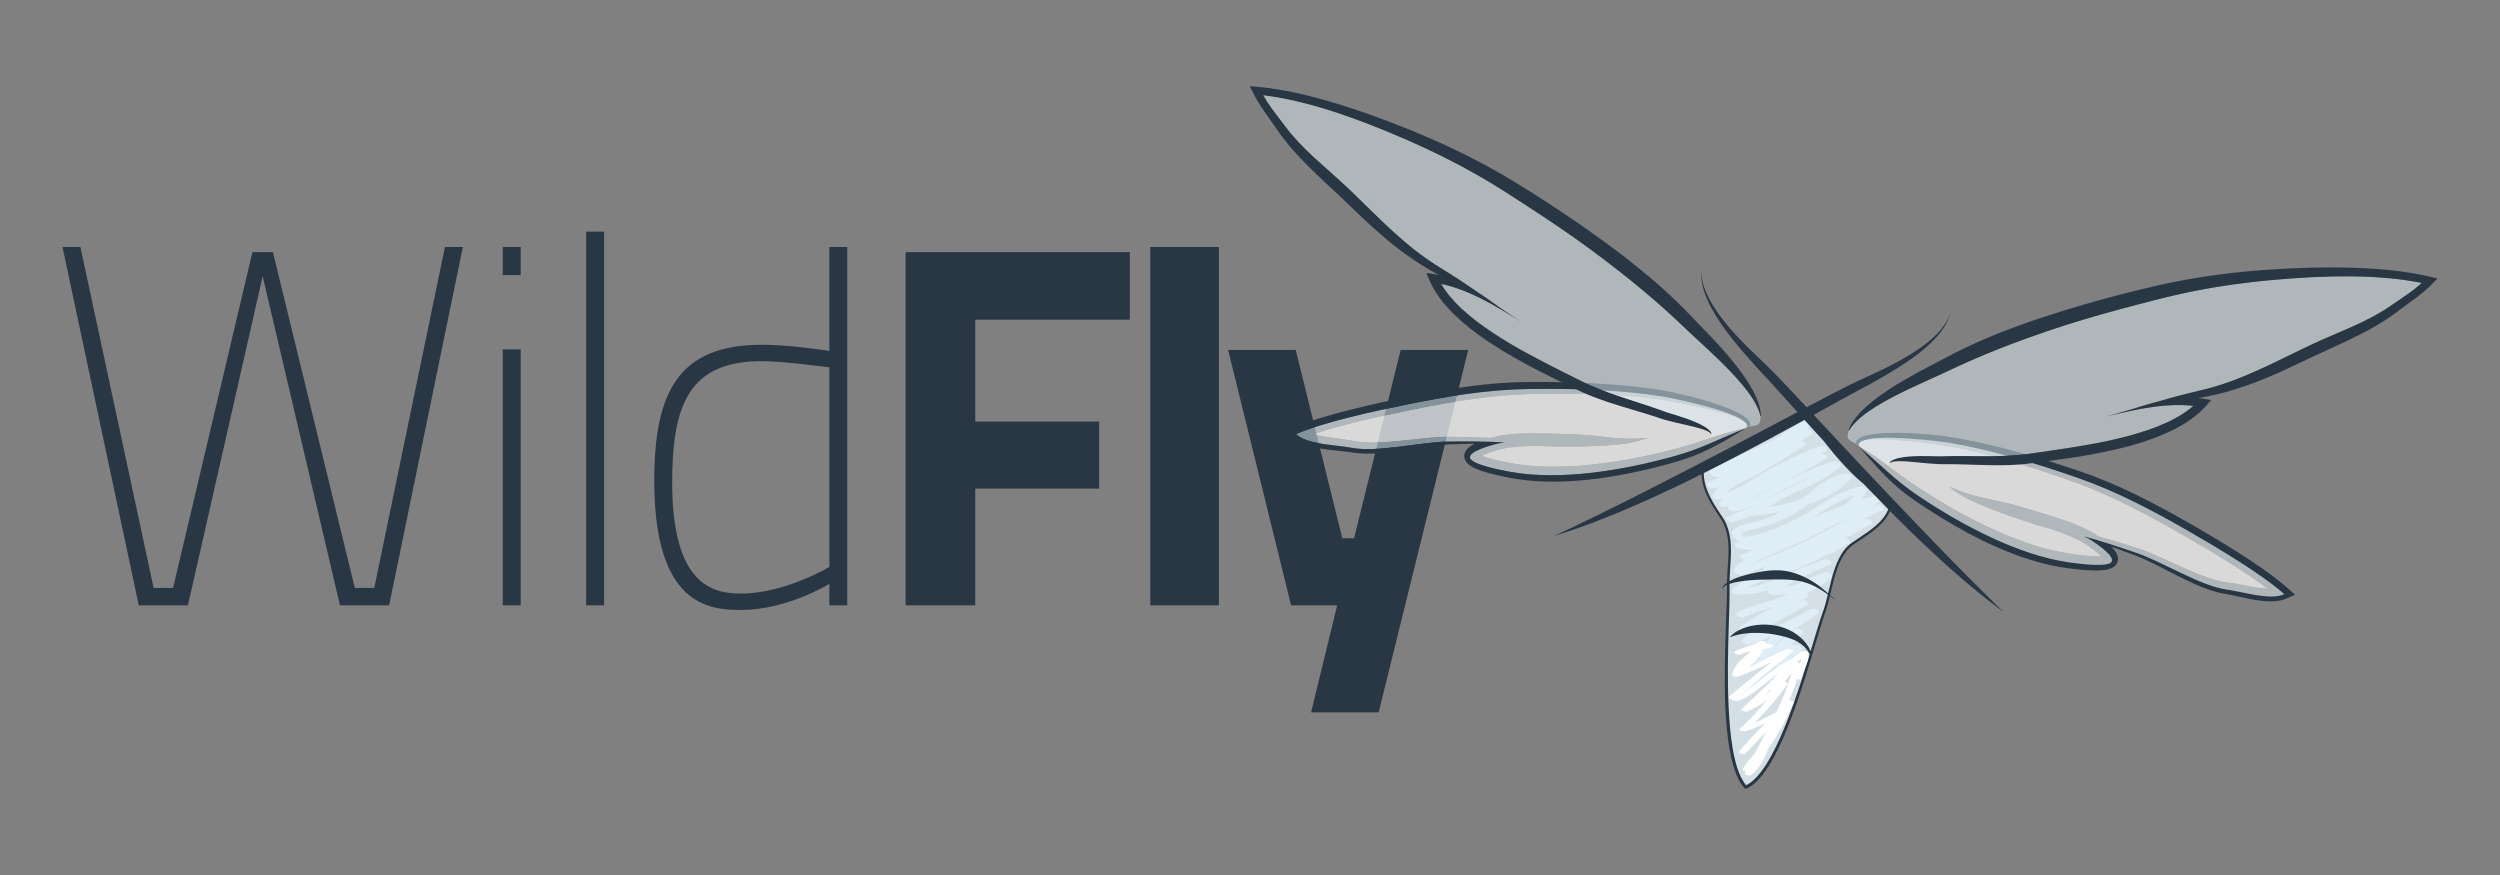 <svg width="160" height="56" viewBox="0 0 160 56" fill="none" xmlns="http://www.w3.org/2000/svg">
<rect x="0" y="0" width="160" height="56" fill="#808080" stroke="none"/>
<path d="M82.925 22.394L85.907 34.45H86.66L89.642 22.394H93.967L88.233 45.591H83.908L85.579 38.743H82.631L78.6 22.394H82.925ZM54.225 15.808V38.743H53.079V37.367L53.073 37.37C52.934 37.456 50.311 39.038 47.411 39.038C45.379 39.038 41.873 38.743 41.873 30.781C41.873 25.145 43.381 22.066 48.754 22.066C50.294 22.066 52.26 22.328 53.079 22.459V15.808H54.225ZM38.663 14.825V38.743H37.516V14.825H38.663ZM5.147 15.808L9.832 37.629H11.077L16.156 16.136H17.466L22.709 37.629H23.953L28.475 15.808H29.622L24.904 38.743H21.759L16.811 17.675L12.027 38.743H8.882L4 15.808H5.147ZM33.323 22.361V38.743H32.176V22.361H33.323ZM72.311 16.136V20.46H62.416V26.98H70.345V31.272H62.416V38.743H57.96V16.136H72.311ZM78.011 15.808V38.743H73.621V15.808H78.011ZM48.755 23.114C44.102 23.114 43.02 25.899 43.02 30.879C43.02 37.4 45.576 37.989 47.411 37.989C50.229 37.989 53.08 36.286 53.08 36.286V23.508C52.227 23.41 50.032 23.114 48.755 23.114ZM33.323 15.808V17.61H32.176V15.808H33.323Z" fill="#293644"/>
<path opacity="0.7" d="M110.461 26.485C109.893 26.314 109.31 26.174 108.725 26.043C108.433 25.977 108.138 25.915 107.843 25.856C107.548 25.795 107.253 25.737 106.958 25.683C106.811 25.657 106.661 25.63 106.519 25.609L106.073 25.55C105.772 25.51 105.468 25.464 105.172 25.439C104.872 25.411 104.576 25.375 104.273 25.353L103.367 25.287C102.76 25.257 102.152 25.225 101.541 25.213C101.236 25.202 100.931 25.199 100.625 25.196C100.319 25.194 100.013 25.189 99.706 25.193C99.095 25.193 98.469 25.204 97.868 25.22L96.938 25.26L96.03 25.331L95.115 25.428C94.808 25.463 94.504 25.506 94.197 25.544C93.586 25.631 92.974 25.728 92.362 25.837C91.749 25.947 91.135 26.065 90.521 26.19C89.287 26.438 88.054 26.697 86.829 26.997C86.215 27.148 85.604 27.308 85.001 27.486C84.689 27.579 84.378 27.676 84.072 27.781C84.184 27.816 84.301 27.846 84.418 27.873C84.846 27.97 85.299 28.026 85.764 28.088C85.997 28.12 86.233 28.153 86.474 28.194L86.823 28.259L86.975 28.282L87.134 28.299C87.566 28.34 88.017 28.328 88.471 28.307C89.378 28.259 90.294 28.139 91.221 28.047C91.683 28.002 92.149 27.961 92.624 27.954C92.867 27.95 93.09 27.959 93.322 27.962L94.012 27.977C94.473 27.988 94.932 28.005 95.391 28.028L95.413 28.029C95.45 28.019 95.487 28.007 95.523 27.997L95.637 27.966L95.762 27.936C95.846 27.914 95.928 27.901 96.011 27.883C96.176 27.852 96.34 27.829 96.501 27.811C96.826 27.775 97.145 27.757 97.463 27.747C98.095 27.728 98.717 27.74 99.335 27.755C99.952 27.774 100.563 27.788 101.174 27.817C101.782 27.848 102.39 27.932 102.997 27.996C103.603 28.067 104.212 28.094 104.814 28.063L105.486 28.027L104.85 28.22C104.412 28.352 103.967 28.402 103.521 28.449C103.075 28.494 102.627 28.52 102.179 28.541C101.279 28.579 100.377 28.588 99.471 28.576C99.111 28.569 98.751 28.555 98.388 28.531C98.095 28.535 97.803 28.543 97.514 28.558C97.214 28.574 96.918 28.596 96.63 28.635C96.485 28.654 96.343 28.678 96.206 28.706C96.138 28.722 96.069 28.735 96.004 28.753L95.905 28.78L95.797 28.813C95.514 28.897 95.235 28.99 94.99 29.101C94.94 29.123 94.892 29.148 94.847 29.171C94.947 29.213 95.056 29.253 95.172 29.29C95.444 29.375 95.735 29.446 96.027 29.51C96.319 29.573 96.623 29.631 96.912 29.678C97.066 29.704 97.219 29.728 97.36 29.745C97.501 29.765 97.654 29.779 97.8 29.795C98.391 29.852 98.989 29.877 99.588 29.87C100.186 29.862 100.784 29.835 101.38 29.781C102.569 29.672 103.754 29.501 104.919 29.264C105.502 29.146 106.079 29.017 106.652 28.872L107.081 28.762L107.504 28.648C107.798 28.573 108.061 28.488 108.338 28.409C108.892 28.238 109.443 28.048 110.008 27.87C110.569 27.689 111.143 27.525 111.73 27.41L111.777 27.337C111.83 27.208 111.756 27.075 111.592 26.941C111.499 26.881 111.398 26.827 111.291 26.779C111.026 26.662 110.744 26.573 110.461 26.485Z" fill="white"/>
<path opacity="0.7" d="M121.893 30.604C122.132 30.767 122.355 30.93 122.611 31.095L122.975 31.336L123.347 31.576C123.845 31.894 124.353 32.199 124.868 32.494C125.899 33.087 126.969 33.624 128.063 34.102C128.612 34.342 129.171 34.556 129.735 34.752C130.302 34.948 130.877 35.113 131.456 35.245C131.601 35.276 131.749 35.312 131.889 35.337C132.028 35.365 132.181 35.391 132.335 35.415C132.624 35.461 132.932 35.503 133.228 35.535C133.526 35.566 133.824 35.591 134.109 35.595C134.229 35.597 134.346 35.594 134.454 35.585C134.419 35.548 134.382 35.511 134.341 35.474C134.144 35.291 133.909 35.114 133.666 34.945L133.574 34.88L133.488 34.824C133.432 34.786 133.371 34.752 133.312 34.714C133.19 34.645 133.064 34.578 132.933 34.514C132.672 34.387 132.397 34.271 132.117 34.161C131.849 34.056 131.575 33.957 131.299 33.861C130.946 33.77 130.599 33.668 130.255 33.562C129.391 33.287 128.538 32.993 127.696 32.674C127.277 32.513 126.86 32.346 126.451 32.163C126.043 31.978 125.637 31.79 125.263 31.526L124.721 31.143L125.347 31.389C125.908 31.608 126.494 31.774 127.092 31.898C127.688 32.029 128.291 32.141 128.879 32.304C129.466 32.47 130.052 32.649 130.643 32.826C131.234 33.006 131.829 33.191 132.422 33.409C132.72 33.519 133.018 33.636 133.314 33.773C133.462 33.842 133.609 33.915 133.756 33.996C133.83 34.038 133.903 34.077 133.976 34.124L134.085 34.193L134.183 34.258C134.215 34.279 134.247 34.302 134.278 34.323L134.299 34.329C134.742 34.452 135.182 34.581 135.623 34.716L136.284 34.919C136.504 34.99 136.719 35.052 136.948 35.132C137.397 35.289 137.826 35.474 138.251 35.663C139.1 36.042 139.932 36.445 140.778 36.778C141.202 36.94 141.626 37.095 142.049 37.192L142.205 37.225L142.356 37.252L142.708 37.301C142.95 37.337 143.184 37.381 143.415 37.424C143.876 37.512 144.325 37.603 144.76 37.645C144.88 37.657 144.999 37.664 145.116 37.666C144.86 37.47 144.596 37.28 144.329 37.094C143.813 36.735 143.284 36.391 142.749 36.054C141.682 35.382 140.593 34.747 139.5 34.122C138.957 33.81 138.412 33.504 137.865 33.206C137.319 32.909 136.769 32.624 136.216 32.348C135.937 32.215 135.662 32.078 135.382 31.948L134.544 31.567L133.704 31.214L132.835 30.883C132.269 30.678 131.678 30.47 131.099 30.277C130.81 30.176 130.517 30.084 130.225 29.99C129.934 29.896 129.644 29.803 129.351 29.716C128.768 29.535 128.181 29.374 127.595 29.211L126.714 28.987C126.421 28.913 126.128 28.854 125.835 28.785C125.546 28.715 125.243 28.663 124.945 28.606L124.504 28.522C124.36 28.497 124.21 28.476 124.063 28.454C123.766 28.412 123.467 28.374 123.168 28.338C122.87 28.301 122.571 28.267 122.273 28.237C121.676 28.177 121.079 28.127 120.486 28.109C120.19 28.103 119.893 28.098 119.606 28.126C119.491 28.138 119.377 28.157 119.27 28.185C119.072 28.26 118.959 28.363 118.969 28.502L118.991 28.586C119.511 28.881 120.005 29.218 120.48 29.566C120.959 29.913 121.423 30.267 121.893 30.604Z" fill="white"/>
<path opacity="0.5" d="M97.808 24.896C95.14 24.937 92.613 25.367 89.975 25.902C88.085 26.287 84.696 27.018 82.939 27.785C83.68 28.461 85.473 28.465 86.503 28.66C88.181 28.978 90.963 28.276 92.713 28.259C93.916 28.247 95.094 28.248 96.278 28.314C96.055 28.346 95.847 28.385 95.661 28.436C95.255 28.549 94.007 28.898 94.08 29.296C94.166 29.751 96.266 30.125 96.676 30.2C99.881 30.776 103.885 30.105 107.157 29.197C108.926 28.706 110.001 28.089 111.729 27.41C111.142 27.526 110.568 27.69 110.008 27.87C109.443 28.049 108.892 28.238 108.338 28.41C108.06 28.488 107.797 28.573 107.503 28.648L107.081 28.763L106.652 28.872C106.079 29.017 105.501 29.146 104.919 29.264C103.753 29.502 102.569 29.673 101.379 29.782C100.783 29.835 100.185 29.863 99.588 29.871C98.988 29.877 98.391 29.853 97.799 29.796C97.653 29.779 97.501 29.766 97.36 29.746C97.219 29.729 97.066 29.705 96.912 29.679C96.623 29.632 96.318 29.574 96.027 29.511C95.734 29.447 95.443 29.376 95.171 29.291C95.056 29.254 94.947 29.214 94.847 29.172C94.891 29.148 94.939 29.124 94.989 29.102C95.234 28.991 95.514 28.898 95.796 28.813L95.904 28.781L96.004 28.754C96.069 28.735 96.138 28.722 96.206 28.706C96.343 28.678 96.484 28.654 96.629 28.636C96.917 28.597 97.214 28.574 97.514 28.558C97.803 28.543 98.094 28.536 98.388 28.531C98.75 28.556 99.111 28.569 99.47 28.577C100.376 28.589 101.279 28.579 102.178 28.541C102.627 28.521 103.074 28.495 103.52 28.45C103.966 28.403 104.411 28.352 104.85 28.22L105.486 28.028L104.813 28.064C104.211 28.095 103.603 28.067 102.997 27.997C102.389 27.932 101.781 27.849 101.173 27.818C100.563 27.789 99.951 27.775 99.335 27.756C98.716 27.74 98.094 27.728 97.463 27.748C97.145 27.758 96.825 27.776 96.5 27.812C96.339 27.83 96.175 27.853 96.011 27.884C95.928 27.901 95.845 27.915 95.761 27.937L95.637 27.967L95.523 27.998C95.486 28.007 95.449 28.019 95.412 28.03L95.391 28.029C94.932 28.006 94.473 27.989 94.011 27.977L93.321 27.963C93.089 27.96 92.867 27.951 92.624 27.954C92.148 27.962 91.682 28.003 91.22 28.048C90.294 28.14 89.378 28.26 88.47 28.308C88.017 28.329 87.566 28.341 87.134 28.3L86.975 28.282L86.823 28.26L86.473 28.195C86.232 28.153 85.996 28.121 85.764 28.089C85.299 28.027 84.845 27.971 84.418 27.874C84.3 27.847 84.184 27.817 84.072 27.782C84.377 27.677 84.689 27.579 85.001 27.486C85.604 27.309 86.215 27.149 86.828 26.998C88.053 26.698 89.287 26.439 90.521 26.191C91.135 26.066 91.749 25.948 92.362 25.838C92.974 25.729 93.585 25.632 94.197 25.545C94.503 25.506 94.807 25.463 95.114 25.428L96.03 25.331L96.938 25.261L97.867 25.221C98.469 25.205 99.095 25.194 99.706 25.193C100.012 25.19 100.319 25.194 100.625 25.197C100.931 25.199 101.236 25.203 101.541 25.214C102.151 25.225 102.759 25.257 103.366 25.288L104.272 25.354C104.575 25.375 104.871 25.412 105.171 25.439C105.467 25.465 105.771 25.51 106.072 25.55L106.518 25.61C106.661 25.631 106.81 25.658 106.957 25.684C107.252 25.737 107.548 25.796 107.843 25.857C108.137 25.915 108.433 25.977 108.725 26.043C109.31 26.174 109.892 26.315 110.461 26.485C110.743 26.573 111.026 26.662 111.29 26.78C111.396 26.828 111.498 26.882 111.59 26.942C110.692 26.217 107.079 25.483 106.433 25.378C103.724 24.935 100.546 24.855 97.808 24.896Z" fill="#E1EEF4"/>
<path d="M120.477 27.729C121.091 27.691 121.702 27.703 122.312 27.729C122.922 27.758 123.532 27.806 124.141 27.875C124.295 27.892 124.445 27.909 124.604 27.931L125.06 28.008C125.36 28.06 125.659 28.106 125.963 28.173C126.265 28.236 126.573 28.293 126.872 28.362L127.772 28.573C128.37 28.726 128.968 28.878 129.562 29.05C129.861 29.132 130.158 29.221 130.454 29.31L130.751 29.399C130.949 29.459 131.146 29.519 131.342 29.583C131.938 29.769 132.52 29.96 133.122 30.165L133.999 30.48L134.884 30.833L135.753 31.209C136.041 31.341 136.324 31.478 136.61 31.613C137.177 31.891 137.741 32.179 138.296 32.477C138.854 32.775 139.407 33.081 139.957 33.394C140.51 33.703 141.055 34.027 141.602 34.352C142.148 34.679 142.694 35.012 143.235 35.356C143.777 35.7 144.316 36.054 144.847 36.427C145.379 36.802 145.903 37.19 146.407 37.637L146.887 38.067L146.311 38.312C146.028 38.433 145.741 38.474 145.472 38.485C145.204 38.497 144.947 38.477 144.698 38.448C144.2 38.387 143.728 38.285 143.27 38.183C143.042 38.131 142.816 38.08 142.598 38.038L142.257 37.98C142.198 37.969 142.128 37.953 142.063 37.94L141.878 37.894C141.393 37.765 140.942 37.589 140.505 37.396C139.636 37.009 138.82 36.566 137.999 36.157C137.59 35.952 137.182 35.755 136.768 35.589C136.353 35.43 135.909 35.27 135.483 35.116C135.368 35.075 135.251 35.036 135.136 34.996C135.211 35.07 135.286 35.152 135.359 35.254C135.422 35.343 135.491 35.445 135.533 35.611C135.551 35.698 135.563 35.8 135.533 35.917C135.527 35.947 135.517 35.973 135.505 36.002L135.488 36.043L135.478 36.063L135.459 36.094L135.447 36.113C135.44 36.123 135.428 36.14 135.421 36.15C135.39 36.187 135.372 36.204 135.352 36.222C135.19 36.363 135.064 36.393 134.954 36.428C134.844 36.458 134.747 36.472 134.654 36.484C134.468 36.506 134.297 36.511 134.128 36.511C133.792 36.51 133.469 36.487 133.15 36.458C132.828 36.427 132.52 36.391 132.196 36.344C132.043 36.322 131.89 36.299 131.723 36.268C131.559 36.241 131.405 36.206 131.247 36.175C130.619 36.037 130.008 35.856 129.407 35.651C128.811 35.446 128.228 35.209 127.658 34.955C127.373 34.829 127.092 34.695 126.813 34.561C126.535 34.422 126.26 34.282 125.99 34.136C125.446 33.846 124.916 33.54 124.393 33.225C123.873 32.909 123.363 32.583 122.862 32.245L122.488 31.992L122.442 31.96L122.39 31.922L122.3 31.857L122.12 31.724C121.882 31.555 121.643 31.351 121.409 31.157C120.954 30.761 120.535 30.34 120.14 29.907C119.746 29.475 119.361 29.042 118.99 28.586C120.416 29.775 121.241 30.7 122.765 31.725C125.583 33.619 129.172 35.519 132.394 35.983C132.806 36.042 134.918 36.35 135.142 35.945C135.338 35.591 134.263 34.865 133.914 34.631C133.754 34.524 133.567 34.42 133.366 34.319C134.51 34.63 135.629 35.002 136.767 35.393C138.423 35.962 140.84 37.505 142.533 37.733C143.572 37.873 145.275 38.436 146.191 38.028C144.765 36.747 141.781 34.982 140.109 34.021C137.775 32.681 135.512 31.476 132.993 30.594C130.409 29.691 127.368 28.764 124.657 28.328C124.01 28.224 120.351 27.78 119.27 28.185C119.245 28.192 119.219 28.196 119.195 28.204C119.134 28.225 119.075 28.25 119.034 28.282C119.012 28.297 118.997 28.314 118.986 28.333C118.98 28.343 118.977 28.351 118.974 28.357C118.968 28.36 118.969 28.388 118.967 28.403L118.783 28.4C118.782 28.379 118.777 28.372 118.782 28.34C118.783 28.31 118.79 28.283 118.799 28.261C118.817 28.212 118.846 28.171 118.879 28.136C118.944 28.068 119.02 28.023 119.096 27.988C119.248 27.917 119.402 27.877 119.556 27.844C119.864 27.779 120.171 27.747 120.477 27.729ZM97.822 24.448C98.458 24.444 99.07 24.446 99.694 24.457C100.004 24.459 100.313 24.47 100.623 24.479C100.932 24.488 101.242 24.497 101.551 24.514C102.169 24.538 102.785 24.582 103.4 24.626L104.32 24.71C104.627 24.738 104.936 24.781 105.243 24.817C105.553 24.849 105.851 24.9 106.152 24.945L106.609 25.017C106.767 25.046 106.915 25.077 107.066 25.109C107.666 25.236 108.259 25.383 108.848 25.548C109.435 25.715 110.018 25.897 110.59 26.127C110.875 26.24 111.155 26.369 111.427 26.527C111.563 26.607 111.696 26.694 111.818 26.808C111.879 26.866 111.937 26.933 111.976 27.018C111.996 27.061 112.012 27.11 112.013 27.161C112.014 27.185 112.012 27.212 112.004 27.241C111.999 27.273 111.992 27.279 111.985 27.298L111.809 27.243C111.811 27.228 111.821 27.202 111.817 27.197C111.816 27.191 111.815 27.182 111.813 27.171C111.809 27.15 111.799 27.129 111.783 27.107C111.754 27.064 111.706 27.022 111.655 26.982C111.636 26.967 111.612 26.955 111.591 26.941C110.692 26.215 107.08 25.482 106.434 25.376C103.723 24.935 100.546 24.854 97.808 24.896C95.139 24.937 92.612 25.366 89.975 25.901C88.084 26.286 84.695 27.018 82.939 27.784C83.68 28.461 85.472 28.464 86.503 28.66C88.181 28.977 90.962 28.275 92.713 28.258C93.916 28.247 95.094 28.247 96.278 28.313C96.055 28.345 95.846 28.384 95.661 28.436C95.254 28.549 94.006 28.897 94.08 29.295C94.166 29.75 96.265 30.125 96.675 30.199C99.88 30.776 103.884 30.105 107.156 29.196C108.925 28.705 110.001 28.088 111.729 27.41C111.233 27.726 110.731 28.014 110.221 28.301C109.709 28.587 109.179 28.854 108.622 29.086C108.339 29.196 108.048 29.314 107.769 29.399L107.556 29.468L107.45 29.502L107.389 29.521L107.335 29.538L106.9 29.66C106.318 29.823 105.731 29.97 105.137 30.107C104.542 30.241 103.943 30.363 103.336 30.467C103.032 30.52 102.727 30.566 102.42 30.611C102.113 30.65 101.805 30.688 101.494 30.718C100.873 30.778 100.245 30.82 99.614 30.825C98.981 30.831 98.343 30.809 97.703 30.741C97.543 30.722 97.387 30.706 97.222 30.68C97.054 30.657 96.902 30.631 96.749 30.604C96.428 30.546 96.124 30.483 95.808 30.41C95.496 30.338 95.183 30.257 94.864 30.152C94.703 30.099 94.543 30.04 94.373 29.961C94.288 29.92 94.2 29.876 94.105 29.812C94.013 29.745 93.902 29.677 93.792 29.492C93.78 29.469 93.768 29.446 93.752 29.402C93.746 29.386 93.737 29.356 93.736 29.35L93.731 29.337L93.724 29.301L93.721 29.279L93.717 29.234C93.714 29.203 93.713 29.174 93.717 29.145C93.725 29.024 93.77 28.931 93.814 28.855C93.906 28.711 94.004 28.635 94.091 28.569C94.193 28.497 94.289 28.443 94.384 28.397C94.261 28.399 94.14 28.398 94.017 28.401C93.564 28.412 93.093 28.424 92.649 28.444C92.204 28.47 91.754 28.529 91.301 28.594C90.394 28.724 89.48 28.886 88.532 28.979C88.057 29.024 87.573 29.048 87.073 29.018L86.882 29.003C86.818 28.995 86.746 28.988 86.686 28.979L86.344 28.928C86.124 28.898 85.894 28.875 85.66 28.852C85.194 28.804 84.714 28.753 84.222 28.653C83.977 28.602 83.727 28.539 83.475 28.443C83.224 28.348 82.965 28.219 82.734 28.015L82.266 27.6L82.858 27.346C83.477 27.08 84.097 26.877 84.72 26.689C85.341 26.503 85.964 26.338 86.588 26.182C87.209 26.027 87.832 25.882 88.454 25.745C89.076 25.609 89.695 25.474 90.317 25.354C90.937 25.232 91.559 25.116 92.182 25.009C92.804 24.901 93.429 24.806 94.055 24.721C94.37 24.684 94.681 24.642 94.996 24.608L95.939 24.525L96.89 24.471L97.822 24.448Z" fill="#293644"/>
<path opacity="0.5" d="M132.393 35.983C132.806 36.043 134.917 36.35 135.142 35.945C135.337 35.591 134.262 34.866 133.914 34.631C133.754 34.524 133.567 34.42 133.366 34.319C134.51 34.631 135.629 35.002 136.766 35.393C138.422 35.962 140.84 37.505 142.532 37.733C143.572 37.874 145.274 38.436 146.19 38.028C144.765 36.747 141.781 34.982 140.109 34.021C137.774 32.681 135.512 31.476 132.993 30.595C130.409 29.691 127.368 28.765 124.656 28.328C124.009 28.224 120.351 27.78 119.269 28.185C119.376 28.158 119.49 28.138 119.605 28.126C119.892 28.098 120.189 28.103 120.485 28.109C121.078 28.126 121.675 28.176 122.272 28.237C122.57 28.266 122.869 28.301 123.167 28.338C123.466 28.374 123.765 28.412 124.062 28.454C124.209 28.476 124.36 28.497 124.503 28.522L124.944 28.606C125.242 28.663 125.545 28.716 125.834 28.785C126.127 28.854 126.42 28.913 126.713 28.987L127.595 29.211C128.18 29.374 128.767 29.535 129.35 29.716C129.643 29.803 129.933 29.896 130.224 29.99C130.516 30.083 130.809 30.176 131.098 30.277C131.677 30.47 132.268 30.678 132.834 30.883L133.703 31.214L134.543 31.567L135.381 31.948C135.661 32.078 135.936 32.215 136.215 32.348C136.768 32.624 137.318 32.909 137.864 33.206C138.411 33.504 138.956 33.81 139.499 34.122C140.592 34.747 141.681 35.382 142.748 36.054C143.283 36.391 143.812 36.735 144.328 37.093C144.595 37.28 144.859 37.47 145.115 37.666C144.998 37.664 144.879 37.657 144.759 37.645C144.324 37.603 143.875 37.512 143.414 37.424C143.184 37.381 142.949 37.337 142.707 37.301L142.355 37.252L142.204 37.225L142.048 37.192C141.625 37.095 141.201 36.94 140.777 36.778C139.93 36.445 139.1 36.042 138.25 35.663C137.825 35.474 137.396 35.288 136.947 35.132C136.718 35.052 136.503 34.99 136.283 34.919L135.622 34.716C135.182 34.581 134.741 34.452 134.298 34.329L134.277 34.323C134.246 34.302 134.214 34.279 134.182 34.258L134.084 34.193L133.975 34.124C133.903 34.077 133.829 34.038 133.755 33.996C133.608 33.915 133.461 33.841 133.313 33.773C133.017 33.636 132.719 33.519 132.421 33.409C131.828 33.191 131.233 33.006 130.642 32.826C130.051 32.649 129.465 32.47 128.878 32.304C128.29 32.141 127.687 32.029 127.091 31.898C126.493 31.774 125.907 31.608 125.346 31.389L124.72 31.143L125.262 31.526C125.636 31.79 126.042 31.978 126.45 32.163C126.859 32.346 127.276 32.513 127.695 32.674C128.537 32.993 129.39 33.287 130.254 33.562C130.598 33.668 130.945 33.77 131.298 33.861C131.574 33.957 131.848 34.056 132.116 34.161C132.396 34.272 132.671 34.387 132.932 34.514C133.063 34.578 133.19 34.645 133.311 34.714C133.37 34.752 133.432 34.786 133.487 34.824L133.573 34.88L133.666 34.945C133.908 35.114 134.143 35.291 134.34 35.474C134.381 35.511 134.418 35.548 134.453 35.585C134.345 35.594 134.228 35.597 134.108 35.595C133.823 35.591 133.525 35.566 133.227 35.535C132.931 35.502 132.623 35.461 132.334 35.415C132.181 35.391 132.027 35.366 131.888 35.337C131.748 35.312 131.6 35.276 131.455 35.245C130.876 35.113 130.301 34.947 129.734 34.752C129.17 34.556 128.611 34.342 128.062 34.102C126.968 33.624 125.898 33.087 124.867 32.494C124.352 32.199 123.844 31.894 123.346 31.576L122.974 31.336L122.61 31.094C122.354 30.93 122.131 30.766 121.892 30.604C121.422 30.267 120.958 29.913 120.479 29.566C120.004 29.217 119.51 28.88 118.99 28.586C120.416 29.775 121.241 30.7 122.765 31.725C125.583 33.619 129.171 35.519 132.393 35.983Z" fill="#E1EEF4"/>
<path d="M108.967 30.174C108.924 31.23 109.557 32.224 110.157 33.102C111.045 34.404 110.573 36.095 110.609 37.494C110.665 39.673 109.864 48.327 111.719 50.378L111.726 50.38C114.085 49.391 116.003 41.179 116.747 39.157C117.226 37.856 117.318 35.66 118.572 34.792C119.503 34.147 120.786 33.465 121.011 32.291L115.461 26.627C115.461 26.627 108.97 30.105 108.967 30.174Z" fill="#D4DFE5"/>
<path d="M120.134 32.302C119.98 32.368 119.827 32.438 119.674 32.509C119.869 32.384 120.062 32.251 120.244 32.099C120.449 31.928 120.067 31.73 119.917 31.765C119.654 31.825 119.395 31.895 119.138 31.968C119.26 31.808 119.366 31.635 119.448 31.444C119.536 31.24 119.241 31.12 119.086 31.146C117.464 31.422 116.348 32.527 114.912 33.243C114.208 33.594 113.475 33.903 112.721 34.141C112.619 34.168 112.52 34.198 112.421 34.228C112.228 34.277 112.033 34.316 111.834 34.34C111.664 34.391 111.533 34.331 111.442 34.157C111.579 34.017 111.998 33.946 112.168 33.903C112.85 33.732 113.491 33.502 114.131 33.215C114.698 32.962 115.229 32.651 115.722 32.279C116.768 31.93 117.748 31.41 118.514 30.605C118.678 30.434 118.251 30.293 118.151 30.307C117.269 30.432 116.602 30.884 115.931 31.452C115.718 31.633 115.503 31.8 115.283 31.959C114.861 32.095 114.431 32.21 114.004 32.311C113.718 32.379 113.416 32.423 113.107 32.462C113.526 32.236 113.941 32 114.365 31.773C115.513 31.162 116.821 30.778 117.763 29.854C117.984 29.638 117.534 29.488 117.375 29.533C116.165 29.873 115.047 30.414 113.909 30.948C113.914 30.945 113.919 30.942 113.925 30.94C114.926 30.441 115.911 29.915 116.876 29.361C117.118 29.224 116.706 29.029 116.526 29.035C116.617 28.989 116.707 28.945 116.797 28.898C117.1 28.743 116.663 28.47 116.457 28.55C115.375 28.971 114.321 29.455 113.294 30.009C112.477 30.447 111.455 31.291 110.465 31.523C111.03 30.982 111.898 30.694 112.553 30.31C113.541 29.728 114.522 29.141 115.485 28.528C115.66 28.417 115.47 28.271 115.287 28.217C115.505 28.085 115.723 27.953 115.94 27.819C116.12 27.708 115.897 27.535 115.707 27.492C115.777 27.372 115.799 27.257 115.734 27.162C115.658 27.05 115.5 26.979 115.371 27.007C115.195 27.045 115.052 27.154 114.905 27.253C114.287 27.664 113.695 28.056 113.023 28.385C112.175 28.801 111.294 29.148 110.436 29.551C110.188 29.623 109.94 29.697 109.691 29.776C109.563 29.817 109.56 29.892 109.614 29.964C109.557 29.995 109.498 30.024 109.441 30.056C109.379 30.091 109.371 30.182 109.409 30.241C109.551 30.471 109.795 30.543 110.077 30.527C109.836 30.642 109.595 30.755 109.352 30.865C109.086 30.986 109.384 31.234 109.567 31.235C109.751 31.235 109.925 31.204 110.092 31.153C109.92 31.3 109.764 31.465 109.64 31.664C109.53 31.837 109.818 31.96 109.941 31.968C110.061 31.976 110.178 31.974 110.293 31.964C110.222 32.016 110.149 32.065 110.078 32.118C109.848 32.292 110.309 32.528 110.474 32.441C110.491 32.432 110.508 32.422 110.525 32.414C110.525 32.414 110.525 32.414 110.525 32.414C110.583 32.383 110.64 32.351 110.698 32.32C110.677 32.34 110.654 32.357 110.633 32.377C110.424 32.577 110.815 32.723 110.968 32.715C111.911 32.67 112.722 32.108 113.509 31.658C114.34 31.183 115.239 30.756 116.155 30.403C115.467 30.784 114.716 31.074 114.022 31.425C113.2 31.842 112.425 32.321 111.587 32.69C111.215 32.773 110.86 32.894 110.542 33.083C110.277 33.239 110.791 33.447 110.938 33.404C111.257 33.313 111.563 33.2 111.862 33.074C112.334 32.983 112.835 32.958 113.281 32.881C113.533 32.837 113.783 32.783 114.032 32.729C113.671 32.915 113.297 33.084 112.901 33.238C112.33 33.459 111.374 33.48 110.924 33.939C110.706 34.161 111.03 34.533 111.248 34.62C111.275 34.631 111.303 34.638 111.33 34.647C111.249 34.687 111.165 34.723 111.086 34.768C110.938 34.852 111.1 35.039 111.204 35.074C111.591 35.205 111.966 35.216 112.333 35.157C112.048 35.27 111.764 35.384 111.479 35.497C111.241 35.59 111.435 35.782 111.636 35.84C111.12 36.154 110.769 36.485 111.09 36.697C111.401 36.901 111.844 36.699 112.136 36.591C112.439 36.479 112.736 36.353 113.033 36.225C112.995 36.251 112.957 36.274 112.919 36.299C112.851 36.345 112.839 36.395 112.86 36.44C112.685 36.539 112.509 36.638 112.335 36.741C112.233 36.801 112.253 36.876 112.323 36.938C111.796 37.102 111.283 37.298 110.898 37.691C110.725 37.868 111.007 38.016 111.163 38.03C111.83 38.094 112.499 37.979 113.163 37.775C113.065 37.924 113.331 38.061 113.459 38.071C113.804 38.096 114.139 38.055 114.466 37.979C114.411 38.006 114.356 38.032 114.303 38.06C114.056 38.19 113.798 38.296 113.534 38.391C112.748 38.601 111.964 38.825 111.219 39.155C110.909 39.292 111.352 39.593 111.565 39.501C112.141 39.248 112.745 39.073 113.344 38.884C113.407 38.866 113.469 38.847 113.532 38.83C112.782 39.224 112.039 39.633 111.351 40.139C111.101 40.324 111.593 40.509 111.746 40.458C111.864 40.418 111.98 40.373 112.096 40.328C111.889 40.513 111.699 40.717 111.53 40.946C111.394 41.132 111.777 41.273 111.9 41.242C112.437 41.11 112.945 40.922 113.442 40.708C113.056 41.042 112.71 41.416 112.451 41.864C112.374 41.998 112.497 42.089 112.629 42.132C112.508 42.213 112.388 42.295 112.267 42.379C112.021 42.552 112.528 42.788 112.711 42.669C112.945 42.516 113.176 42.362 113.402 42.204C113.797 41.958 114.211 41.758 114.67 41.683C114.457 42.015 114.019 42.21 113.688 42.357C113.38 42.494 113.82 42.795 114.031 42.701C114.554 42.469 115.227 42.152 115.338 41.518C115.365 41.357 115.14 41.268 115.022 41.265C114.87 41.261 114.723 41.272 114.579 41.29C114.85 41.053 115.111 40.803 115.357 40.533C115.521 40.351 115.056 40.184 114.93 40.253C114.395 40.547 113.954 41.08 113.437 41.435C114.239 40.541 115.407 39.964 116.345 39.275C116.578 39.103 116.115 38.881 115.955 38.958C114.831 39.498 113.754 40.146 112.579 40.58C113.46 39.793 114.66 39.358 115.62 38.717C115.822 38.582 115.544 38.421 115.348 38.393C115.434 38.346 115.521 38.299 115.607 38.25C115.607 38.25 115.607 38.25 115.608 38.25V38.25C115.624 38.241 115.641 38.232 115.657 38.222C115.796 38.144 115.717 38.046 115.591 37.978C116.177 37.703 116.761 37.383 117.176 36.958C117.392 36.736 116.95 36.592 116.787 36.64C115.93 36.893 115.068 37.436 114.163 37.624C115.059 36.999 116.126 36.55 117.106 36.147C117.421 36.016 116.971 35.734 116.766 35.801C115.893 36.091 115.053 36.482 114.201 36.835C113.467 37.137 112.645 37.51 111.821 37.622C112.602 37.15 113.687 36.965 114.474 36.627C115.796 36.06 117.11 35.493 118.349 34.776C118.553 34.658 118.267 34.48 118.096 34.447C118.634 34.153 119.172 33.859 119.712 33.569C120.022 33.402 119.571 33.169 119.374 33.224C119.282 33.249 119.194 33.279 119.103 33.305C119.554 33.075 120.008 32.851 120.472 32.648C120.774 32.515 120.341 32.214 120.134 32.302ZM113.457 31.171C112.947 31.444 112.441 31.783 111.906 32.025C112.398 31.701 112.931 31.43 113.457 31.171ZM112.665 34.652C112.481 34.721 112.294 34.773 112.107 34.801C112.202 34.767 112.299 34.735 112.398 34.705C112.487 34.691 112.576 34.673 112.665 34.652ZM115.887 33.189C116.799 32.621 117.681 31.995 118.685 31.675C118.511 31.919 118.295 32.13 118.051 32.315C117.32 32.572 116.603 32.869 115.887 33.189ZM112.029 36.147C112.244 36.022 112.473 35.915 112.693 35.807C113.267 35.528 113.859 35.29 114.445 35.042C115.529 34.585 116.557 34.016 117.6 33.483C117.797 33.409 117.991 33.332 118.185 33.253C117.279 33.734 116.382 34.24 115.453 34.682C114.338 35.212 113.184 35.684 112.029 36.147ZM116.489 34.782C116.408 34.824 116.326 34.868 116.245 34.91C116.24 34.912 116.235 34.914 116.23 34.915C116.254 34.902 116.277 34.888 116.301 34.874C116.363 34.843 116.426 34.812 116.489 34.782Z" fill="#DFEEF6"/>
<path d="M127.972 38.916C127.823 38.768 127.605 38.553 127.322 38.283C126.765 37.733 125.971 36.946 125.031 35.985C124.562 35.501 124.046 34.983 123.514 34.42C122.97 33.868 122.409 33.27 121.822 32.658C121.236 32.041 120.63 31.402 120.012 30.751C119.393 30.101 118.766 29.435 118.142 28.764C117.448 28.023 116.758 27.28 116.076 26.548C116.538 26.293 116.996 26.04 117.444 25.793C117.827 25.586 118.202 25.381 118.569 25.181C118.939 24.983 119.301 24.789 119.653 24.6C120.36 24.211 121.024 23.827 121.619 23.441C122.216 23.057 122.746 22.675 123.187 22.298C123.631 21.923 123.983 21.55 124.235 21.214C124.488 20.876 124.637 20.576 124.717 20.362C124.76 20.256 124.783 20.172 124.797 20.115C124.812 20.058 124.821 20.029 124.821 20.029C124.821 20.029 124.811 20.057 124.792 20.113C124.772 20.169 124.745 20.252 124.695 20.352C124.603 20.556 124.435 20.841 124.165 21.153C123.894 21.464 123.526 21.804 123.066 22.141C122.608 22.48 122.063 22.82 121.449 23.156C120.833 23.488 120.15 23.815 119.419 24.144C119.057 24.315 118.677 24.479 118.298 24.672C117.924 24.864 117.539 25.061 117.151 25.26C116.65 25.52 116.138 25.79 115.623 26.062C115.224 25.634 114.827 25.21 114.436 24.798C114.135 24.483 113.837 24.172 113.546 23.867C113.249 23.561 112.945 23.281 112.659 23.002C112.076 22.451 111.537 21.919 111.064 21.403C110.594 20.886 110.189 20.385 109.868 19.915C109.544 19.446 109.308 19.004 109.154 18.622C109.001 18.238 108.935 17.914 108.914 17.691C108.901 17.58 108.901 17.492 108.902 17.434C108.902 17.375 108.902 17.345 108.902 17.345C108.902 17.345 108.899 17.375 108.895 17.434C108.891 17.493 108.884 17.58 108.89 17.693C108.896 17.921 108.939 18.254 109.068 18.656C109.196 19.057 109.406 19.524 109.702 20.023C109.996 20.524 110.372 21.059 110.81 21.617C111.247 22.176 111.747 22.757 112.289 23.355C112.56 23.649 112.839 23.951 113.123 24.259C113.404 24.569 113.693 24.885 113.985 25.206C114.329 25.588 114.682 25.979 115.037 26.373C114.151 26.843 113.253 27.32 112.352 27.794C111.543 28.224 110.732 28.648 109.934 29.06C109.657 29.204 108.074 30.023 107.601 30.269C106.845 30.655 106.119 31.036 105.425 31.381C104.738 31.739 104.081 32.058 103.48 32.362C102.277 32.962 101.268 33.447 100.563 33.784C100.207 33.947 99.93 34.08 99.741 34.17C99.553 34.26 99.451 34.309 99.451 34.309C99.451 34.309 99.559 34.274 99.76 34.21C99.96 34.146 100.254 34.052 100.627 33.927C101.001 33.803 101.447 33.631 101.962 33.443C102.477 33.251 103.048 33.012 103.677 32.76C104.299 32.492 104.976 32.207 105.684 31.884C106.393 31.561 107.137 31.21 107.905 30.842C108.23 30.68 108.563 30.515 108.897 30.349C108.902 30.535 108.924 30.722 108.967 30.903C109.067 31.355 109.26 31.778 109.483 32.175C109.702 32.574 109.974 32.948 110.207 33.321C110.426 33.699 110.542 34.133 110.592 34.568C110.689 35.445 110.544 36.325 110.528 37.221C110.528 37.246 110.528 37.27 110.528 37.293C110.465 37.337 110.409 37.381 110.364 37.426C110.282 37.507 110.234 37.589 110.219 37.649C110.203 37.71 110.206 37.742 110.206 37.742C110.206 37.742 110.211 37.708 110.239 37.659C110.266 37.609 110.324 37.546 110.413 37.491C110.446 37.471 110.487 37.452 110.528 37.433C110.529 37.81 110.524 38.179 110.509 38.555L110.462 39.888C110.397 41.666 110.348 43.45 110.421 45.237C110.46 46.131 110.535 47.026 110.687 47.914C110.763 48.358 110.862 48.799 111.005 49.233C111.15 49.661 111.336 50.091 111.648 50.445L111.667 50.467L111.696 50.475L111.704 50.477L111.737 50.486L111.766 50.473C112.199 50.282 112.523 49.943 112.801 49.591C113.08 49.236 113.314 48.851 113.529 48.457C113.956 47.668 114.304 46.842 114.623 46.006C115.12 44.7 115.54 43.369 115.942 42.034L115.965 42.027C115.965 42.027 115.962 42.009 115.958 41.982C116.065 41.626 116.171 41.269 116.277 40.913C116.404 40.487 116.531 40.06 116.666 39.638C116.732 39.426 116.808 39.222 116.88 39.009C116.95 38.794 117.008 38.577 117.062 38.361C117.08 38.288 117.097 38.215 117.114 38.143C117.161 38.178 117.206 38.212 117.246 38.241C117.426 38.373 117.53 38.448 117.53 38.448C117.53 38.448 117.433 38.363 117.266 38.216C117.223 38.179 117.177 38.137 117.126 38.092C117.208 37.747 117.287 37.403 117.378 37.065C117.493 36.639 117.628 36.219 117.821 35.832C118.013 35.448 118.27 35.096 118.613 34.858C118.965 34.614 119.331 34.386 119.681 34.131C120.03 33.877 120.368 33.596 120.643 33.247C120.77 33.085 120.879 32.902 120.961 32.706C121.09 32.837 121.221 32.971 121.348 33.1C121.954 33.699 122.541 34.274 123.106 34.811C123.668 35.348 124.215 35.839 124.715 36.296C125.226 36.74 125.688 37.153 126.111 37.502C126.537 37.849 126.902 38.157 127.214 38.396C127.526 38.637 127.773 38.823 127.942 38.948C128.11 39.074 128.201 39.142 128.201 39.142C128.201 39.142 128.121 39.063 127.972 38.916ZM116.914 38.317C116.861 38.532 116.803 38.746 116.736 38.954C116.665 39.161 116.586 39.371 116.52 39.585C116.382 40.009 116.254 40.435 116.125 40.861C116.043 41.135 115.959 41.408 115.877 41.681C115.852 41.615 115.822 41.546 115.781 41.468C115.722 41.361 115.647 41.241 115.547 41.124C115.454 41.001 115.334 40.887 115.202 40.768C115.066 40.658 114.917 40.544 114.753 40.449C114.588 40.353 114.411 40.266 114.225 40.199C114.039 40.129 113.845 40.077 113.65 40.042C113.259 39.967 112.862 39.957 112.496 39.994C112.312 40.011 112.137 40.041 111.973 40.082C111.81 40.124 111.657 40.167 111.522 40.227C111.385 40.281 111.264 40.341 111.162 40.403C111.06 40.464 110.975 40.522 110.91 40.579C110.842 40.631 110.796 40.68 110.765 40.714C110.734 40.747 110.717 40.764 110.717 40.764L110.728 40.779C110.728 40.779 110.75 40.772 110.793 40.756C110.834 40.739 110.894 40.718 110.972 40.694C111.01 40.68 111.053 40.668 111.1 40.657C111.147 40.645 111.196 40.628 111.251 40.618C111.36 40.595 111.48 40.57 111.616 40.553C111.749 40.535 111.894 40.521 112.048 40.512C112.203 40.506 112.364 40.502 112.531 40.506C112.698 40.508 112.872 40.521 113.046 40.537C113.219 40.555 113.396 40.577 113.57 40.608C113.744 40.641 113.918 40.672 114.087 40.717C114.256 40.757 114.421 40.805 114.577 40.861C114.892 40.969 115.17 41.123 115.375 41.3C115.581 41.476 115.713 41.672 115.79 41.81C115.802 41.83 115.811 41.848 115.821 41.867C115.404 43.237 114.97 44.603 114.457 45.937C114.137 46.766 113.787 47.586 113.365 48.362C113.152 48.749 112.921 49.125 112.651 49.467C112.396 49.787 112.1 50.084 111.747 50.255C111.495 49.946 111.325 49.562 111.194 49.171C111.059 48.753 110.962 48.32 110.889 47.884C110.74 47.01 110.675 46.122 110.631 45.235C110.549 43.459 110.589 41.68 110.645 39.903L110.685 38.568C110.697 38.172 110.694 37.765 110.689 37.37C110.847 37.314 111.034 37.266 111.249 37.23C111.612 37.167 112.042 37.122 112.503 37.105C112.734 37.096 112.972 37.091 113.213 37.091C113.451 37.088 113.694 37.085 113.935 37.083C114.054 37.081 114.172 37.083 114.282 37.09C114.406 37.1 114.533 37.104 114.645 37.115C114.873 37.13 115.108 37.172 115.33 37.218C115.549 37.277 115.763 37.345 115.956 37.434C116.149 37.523 116.329 37.617 116.489 37.718C116.677 37.833 116.838 37.945 116.978 38.047C116.958 38.136 116.937 38.227 116.914 38.317ZM120.527 33.149C120.266 33.482 119.937 33.755 119.592 34.005C119.247 34.257 118.882 34.483 118.527 34.73C118.158 34.986 117.885 35.358 117.687 35.758C117.487 36.159 117.349 36.587 117.232 37.018C117.147 37.336 117.072 37.656 116.996 37.975C116.872 37.862 116.729 37.737 116.562 37.605C116.26 37.361 115.875 37.109 115.425 36.902C115.198 36.8 114.963 36.703 114.705 36.637C114.573 36.597 114.454 36.574 114.33 36.55C114.194 36.523 114.061 36.512 113.931 36.504C113.669 36.489 113.413 36.498 113.162 36.524C112.912 36.552 112.669 36.59 112.435 36.636C111.967 36.729 111.534 36.839 111.175 36.973C110.993 37.042 110.829 37.115 110.69 37.192C110.706 36.325 110.846 35.451 110.745 34.556C110.692 34.106 110.571 33.651 110.335 33.246C110.089 32.855 109.828 32.499 109.61 32.105C109.39 31.716 109.203 31.306 109.107 30.877C109.061 30.678 109.04 30.478 109.041 30.278C109.443 30.077 109.85 29.872 110.259 29.662C111.06 29.249 111.871 28.824 112.681 28.392C113.495 27.963 114.302 27.52 115.101 27.086C115.23 27.014 115.357 26.944 115.486 26.873C115.583 26.981 115.678 27.087 115.775 27.195C116.096 27.547 116.419 27.902 116.744 28.257L116.778 28.303C116.876 28.43 116.979 28.553 117.078 28.679C117.18 28.803 117.277 28.93 117.381 29.053L117.695 29.415C117.799 29.538 117.907 29.655 118.018 29.771L118.346 30.119L118.689 30.453C118.801 30.567 118.924 30.668 119.042 30.776C119.123 30.85 119.209 30.919 119.294 30.989C119.364 31.063 119.436 31.14 119.506 31.213C119.957 31.684 120.404 32.14 120.846 32.59C120.769 32.791 120.659 32.98 120.527 33.149Z" fill="#293644"/>
<path d="M115.713 41.781C115.675 41.653 115.414 41.628 115.322 41.688C115.095 41.831 114.887 41.994 114.695 42.172C114.682 42.174 114.669 42.176 114.663 42.179C113.596 42.669 112.696 43.519 111.737 44.226C111.562 44.355 111.382 44.467 111.195 44.574C111.719 44.275 112.198 43.775 112.678 43.388C113.37 42.828 114.061 42.27 114.737 41.691C114.861 41.584 114.428 41.507 114.354 41.54C113.537 41.894 112.747 42.343 111.929 42.71C112.622 42.098 112.702 41.866 112.85 41.543C113.133 41.492 113.394 41.431 113.578 41.331C113.508 41.304 113.266 41.239 113.041 41.177C113.118 41.023 112.732 40.992 112.654 41.035C112.127 41.319 111.548 41.421 111.021 41.706C110.857 41.794 111.262 41.943 111.379 41.88C111.555 41.785 111.802 41.725 112.069 41.676C111.575 42.112 110.998 42.509 110.862 43.162C110.831 43.308 111.149 43.325 111.222 43.302C111.97 43.063 112.68 42.706 113.388 42.348C112.459 43.111 111.587 43.792 110.669 44.58C110.626 44.617 110.669 44.678 110.692 44.698C111.094 45.017 111.52 44.781 111.903 44.534C112.592 44.089 113.212 43.531 113.872 43.048C113.099 43.861 112.272 44.613 111.456 45.384C111.331 45.502 111.768 45.568 111.84 45.534C112.279 45.333 112.69 45.09 113.087 44.819C112.546 45.465 111.973 46.076 111.346 46.64C111.224 46.75 111.635 46.823 111.693 46.804C112.143 46.66 112.579 46.48 113.006 46.279C112.419 46.859 111.839 47.45 111.299 48.088C111.199 48.207 111.612 48.321 111.711 48.215C112.155 47.741 112.6 47.272 113.053 46.815C112.799 47.292 112.54 47.77 112.289 48.255C112.013 48.535 111.758 48.833 111.554 49.191C111.499 49.286 111.62 49.342 111.746 49.355C111.726 49.399 111.705 49.443 111.684 49.488C111.62 49.63 112.034 49.656 112.108 49.586C112.702 49.023 112.877 48.647 113.178 47.907C113.179 47.906 113.178 47.905 113.178 47.904C113.839 47.003 114.323 46.017 114.799 44.967C114.851 44.851 114.632 44.807 114.496 44.84C114.691 44.389 114.865 43.924 115.011 43.444C115.135 43.512 115.31 43.501 115.313 43.402C115.322 42.855 115.876 42.332 115.713 41.781ZM115.201 42.463C115.153 42.427 115.072 42.409 114.998 42.405C115.093 42.312 115.192 42.222 115.297 42.136C115.278 42.245 115.242 42.355 115.201 42.463ZM113.359 44.1C113.347 44.123 113.336 44.145 113.324 44.169C113.316 44.187 113.315 44.204 113.318 44.221C113.191 44.318 113.062 44.414 112.933 44.507C113.075 44.372 113.217 44.237 113.359 44.1ZM114.395 43.804C114.458 43.716 114.334 43.661 114.203 43.646C114.343 43.464 114.491 43.289 114.647 43.122C114.406 43.983 114.069 44.791 113.687 45.576C113.225 45.827 112.759 46.063 112.28 46.268C113.051 45.513 113.75 44.69 114.395 43.804Z" fill="white"/>
<path opacity="0.5" d="M121.222 29.404C121.326 29.362 121.434 29.332 121.541 29.308C121.757 29.259 121.974 29.236 122.189 29.217C122.405 29.199 122.619 29.194 122.833 29.188L123.472 29.192C123.684 29.196 123.895 29.206 124.099 29.206L124.73 29.191C125.16 29.183 125.589 29.185 126.015 29.189C126.871 29.195 127.722 29.206 128.567 29.162C128.779 29.15 128.989 29.135 129.2 29.118L129.509 29.087L129.831 29.046L131.115 28.862C131.976 28.739 132.833 28.604 133.688 28.454C134.545 28.302 135.396 28.123 136.234 27.896C137.073 27.668 137.902 27.4 138.681 27.04C139.296 26.756 139.882 26.408 140.373 25.977C140.301 25.969 140.228 25.959 140.155 25.953C140.029 25.944 139.903 25.932 139.775 25.927C139.648 25.922 139.52 25.92 139.391 25.921C139.263 25.924 139.134 25.925 139.004 25.931C138.875 25.936 138.745 25.944 138.615 25.954C138.355 25.974 138.093 26.001 137.832 26.036C137.57 26.072 137.31 26.112 137.048 26.159C136.789 26.208 136.528 26.257 136.271 26.315C136.013 26.374 135.754 26.43 135.497 26.491L134.726 26.672C135.176 26.55 135.625 26.43 136.073 26.297C136.194 26.262 136.315 26.226 136.436 26.19L137.016 26.012C137.269 25.933 137.525 25.855 137.784 25.785C137.882 25.759 137.98 25.734 138.078 25.709C138.311 25.643 138.542 25.578 138.775 25.51C139.229 25.377 139.685 25.262 140.143 25.151L140.833 24.983C141.058 24.929 141.284 24.876 141.507 24.812C141.954 24.688 142.397 24.544 142.834 24.382C143.271 24.221 143.703 24.045 144.132 23.856C144.562 23.669 144.989 23.476 145.414 23.271L146.693 22.654C147.122 22.446 147.543 22.231 147.986 22.028C148.864 21.621 149.754 21.26 150.619 20.873C151.052 20.677 151.478 20.473 151.891 20.25C152.097 20.138 152.301 20.02 152.499 19.9C152.596 19.838 152.694 19.78 152.791 19.714L153.086 19.516C153.485 19.238 153.885 18.973 154.268 18.698C154.526 18.512 154.765 18.312 154.995 18.105C154.324 17.972 153.641 17.875 152.955 17.81C152.118 17.733 151.276 17.69 150.433 17.684C149.592 17.678 148.748 17.701 147.911 17.741C147.07 17.785 146.234 17.844 145.402 17.921C144.985 17.954 144.572 18.007 144.157 18.049C143.744 18.095 143.332 18.154 142.921 18.205L141.694 18.393C141.288 18.469 140.878 18.534 140.477 18.617L139.877 18.741C139.677 18.78 139.476 18.824 139.274 18.874L138.668 19.017L138.373 19.088L138.073 19.164C137.275 19.367 136.478 19.574 135.686 19.787C134.107 20.213 132.544 20.674 131.011 21.198C130.248 21.459 129.488 21.729 128.736 22.014C128.361 22.157 127.986 22.301 127.617 22.454C127.243 22.598 126.877 22.756 126.51 22.911C126.146 23.073 125.788 23.221 125.42 23.394C125.055 23.565 124.696 23.736 124.325 23.904L123.23 24.402C122.866 24.565 122.505 24.731 122.149 24.903C121.436 25.245 120.732 25.603 120.066 26.015C119.735 26.224 119.409 26.44 119.112 26.691C118.813 26.941 118.539 27.214 118.336 27.554L118.32 27.547C118.319 27.55 118.243 27.786 118.251 27.976C118.258 28.166 118.63 28.316 118.955 28.5C119.28 28.683 120.917 29.809 120.917 29.809L120.913 29.702H120.919C120.924 29.668 120.94 29.64 120.96 29.616L120.937 29.594C121.011 29.504 121.117 29.445 121.222 29.404Z" fill="#E1EEF4"/>
<path d="M147.91 17.13C148.764 17.109 149.614 17.107 150.468 17.133C151.324 17.16 152.182 17.205 153.038 17.296C153.895 17.388 154.75 17.523 155.591 17.725L155.999 17.824L155.713 18.122C155.371 18.477 154.985 18.791 154.595 19.084C154.208 19.378 153.813 19.648 153.441 19.937L153.149 20.153C153.051 20.224 152.944 20.295 152.843 20.365C152.637 20.503 152.43 20.634 152.219 20.76C151.798 21.012 151.365 21.244 150.93 21.462C150.062 21.903 149.179 22.285 148.321 22.686L147.031 23.298C146.598 23.502 146.166 23.709 145.725 23.899C145.285 24.091 144.84 24.278 144.392 24.451C143.941 24.623 143.484 24.782 143.023 24.923C142.563 25.067 142.097 25.192 141.626 25.295C141.392 25.35 141.155 25.392 140.92 25.436L140.709 25.474C140.82 25.487 140.931 25.502 141.042 25.522L141.515 25.605L141.192 25.969C140.571 26.671 139.772 27.18 138.951 27.578C138.126 27.972 137.268 28.273 136.401 28.511C135.535 28.748 134.664 28.936 133.793 29.094C132.923 29.256 132.053 29.376 131.188 29.492L129.891 29.662L129.567 29.699L129.231 29.73C129.011 29.746 128.791 29.759 128.572 29.765C127.696 29.792 126.834 29.76 125.982 29.734C125.557 29.72 125.133 29.709 124.712 29.707C124.499 29.704 124.298 29.714 124.067 29.704C123.848 29.693 123.636 29.677 123.425 29.659L122.798 29.6C122.591 29.577 122.384 29.56 122.176 29.544C121.969 29.526 121.763 29.516 121.558 29.515C121.356 29.523 121.141 29.518 120.969 29.623L120.961 29.616L120.938 29.595C121.011 29.504 121.117 29.446 121.222 29.405C121.326 29.362 121.434 29.332 121.541 29.309C121.757 29.259 121.974 29.237 122.189 29.218C122.406 29.2 122.62 29.195 122.834 29.189L123.472 29.192C123.684 29.197 123.895 29.207 124.1 29.206L124.73 29.192C125.16 29.184 125.589 29.186 126.016 29.189C126.872 29.196 127.722 29.207 128.567 29.163C128.78 29.151 128.989 29.135 129.2 29.119L129.51 29.087L129.831 29.046L131.116 28.863C131.977 28.74 132.834 28.605 133.689 28.454C134.546 28.303 135.397 28.123 136.235 27.897C137.074 27.668 137.902 27.401 138.681 27.041C139.297 26.756 139.882 26.409 140.374 25.978C140.301 25.97 140.229 25.959 140.155 25.953C140.03 25.945 139.904 25.933 139.776 25.928C139.648 25.923 139.52 25.92 139.392 25.922C139.263 25.925 139.134 25.925 139.005 25.931C138.875 25.936 138.746 25.945 138.615 25.954C138.355 25.974 138.094 26.002 137.832 26.037C137.571 26.072 137.31 26.113 137.049 26.16C136.79 26.209 136.529 26.258 136.271 26.315C136.013 26.374 135.754 26.431 135.497 26.491L134.726 26.672L135.076 26.587C135.425 26.499 135.773 26.404 136.122 26.311C136.108 26.314 136.093 26.318 136.079 26.321L134.726 26.672L135.176 26.55C135.475 26.469 135.775 26.386 136.073 26.297C136.194 26.263 136.315 26.226 136.437 26.191L137.016 26.012C137.27 25.934 137.526 25.856 137.785 25.786C137.882 25.759 137.981 25.735 138.079 25.709C138.311 25.643 138.543 25.578 138.775 25.511C139.229 25.378 139.685 25.262 140.143 25.152L140.834 24.984C141.059 24.929 141.285 24.877 141.507 24.812C141.954 24.689 142.397 24.545 142.834 24.383C143.271 24.222 143.704 24.046 144.132 23.856C144.562 23.67 144.989 23.477 145.415 23.271L146.694 22.654C147.123 22.447 147.544 22.232 147.987 22.029C148.864 21.621 149.754 21.261 150.62 20.873C151.053 20.678 151.478 20.473 151.891 20.25C152.098 20.139 152.302 20.02 152.499 19.9L152.694 19.778L152.792 19.715L153.086 19.517C153.485 19.239 153.886 18.973 154.268 18.699C154.526 18.513 154.766 18.313 154.995 18.106C154.324 17.973 153.642 17.876 152.956 17.81C152.119 17.734 151.276 17.691 150.433 17.684C149.592 17.679 148.748 17.702 147.912 17.742C147.071 17.786 146.235 17.845 145.402 17.922C144.986 17.955 144.572 18.007 144.158 18.049C143.744 18.096 143.333 18.154 142.921 18.206L141.694 18.394C141.288 18.469 140.878 18.535 140.477 18.617L139.877 18.741C139.678 18.781 139.477 18.825 139.274 18.874L138.668 19.017L138.373 19.089L138.073 19.165C137.275 19.368 136.479 19.574 135.687 19.788C134.108 20.214 132.545 20.674 131.011 21.199C130.248 21.46 129.488 21.73 128.736 22.014C128.361 22.157 127.987 22.302 127.618 22.455C127.243 22.598 126.878 22.757 126.511 22.911C126.146 23.073 125.788 23.221 125.421 23.394C125.055 23.566 124.696 23.737 124.325 23.905L123.23 24.403C122.867 24.565 122.506 24.731 122.149 24.903C121.436 25.245 120.732 25.603 120.066 26.015C119.735 26.224 119.409 26.441 119.112 26.691C118.813 26.941 118.539 27.215 118.336 27.555L118.32 27.547L118.304 27.54C118.367 27.358 118.461 27.175 118.569 27.005C118.682 26.837 118.805 26.676 118.94 26.524C119.212 26.221 119.514 25.947 119.832 25.693C120.148 25.439 120.477 25.2 120.817 24.977C121.155 24.754 121.498 24.538 121.85 24.336C122.199 24.133 122.553 23.936 122.907 23.743L123.975 23.183C124.68 22.805 125.396 22.436 126.147 22.087C126.89 21.746 127.644 21.427 128.409 21.136C129.174 20.843 129.946 20.563 130.726 20.31C131.506 20.05 132.292 19.814 133.082 19.577C133.874 19.347 134.667 19.122 135.468 18.913C136.269 18.703 137.074 18.502 137.883 18.318L138.187 18.248L138.345 18.213L138.498 18.18L139.106 18.053C139.309 18.01 139.514 17.97 139.724 17.934L140.348 17.822C140.764 17.748 141.179 17.693 141.596 17.627L142.849 17.468C143.269 17.427 143.688 17.378 144.108 17.343C144.529 17.311 144.95 17.269 145.372 17.247C146.217 17.192 147.063 17.155 147.91 17.13ZM79.996 5.515L80.413 5.55C81.274 5.625 82.129 5.766 82.971 5.949C83.811 6.133 84.639 6.361 85.46 6.605C86.279 6.85 87.085 7.121 87.889 7.411C88.684 7.701 89.476 8.003 90.261 8.322C90.654 8.476 91.039 8.649 91.429 8.812C91.817 8.978 92.199 9.156 92.584 9.328L93.724 9.875C94.098 10.068 94.474 10.252 94.846 10.453L95.404 10.757C95.59 10.857 95.773 10.959 95.951 11.065L96.488 11.377L96.623 11.456L96.762 11.54L97.028 11.702C97.738 12.131 98.439 12.576 99.132 13.029C99.825 13.48 100.508 13.944 101.187 14.412C101.861 14.886 102.533 15.358 103.191 15.851C103.851 16.337 104.495 16.846 105.128 17.366C105.762 17.883 106.378 18.423 106.976 18.982C107.577 19.55 108.141 20.126 108.69 20.707L109.528 21.576C109.803 21.87 110.077 22.169 110.344 22.472C110.613 22.774 110.87 23.088 111.121 23.407C111.373 23.724 111.61 24.055 111.83 24.397C112.051 24.738 112.251 25.094 112.413 25.467C112.493 25.653 112.56 25.846 112.614 26.04C112.663 26.235 112.694 26.438 112.696 26.631L112.683 26.632L112.66 26.635C112.575 26.248 112.401 25.902 112.197 25.571C111.993 25.239 111.752 24.931 111.504 24.628C111.002 24.027 110.447 23.465 109.878 22.916C109.595 22.64 109.305 22.369 109.011 22.1L108.129 21.282C107.83 21.005 107.545 20.73 107.251 20.452C106.957 20.172 106.664 19.918 106.369 19.649L105.92 19.255C105.769 19.124 105.618 18.994 105.463 18.867C105.161 18.605 104.851 18.35 104.541 18.096C103.917 17.589 103.282 17.093 102.639 16.605C101.35 15.623 100.012 14.692 98.648 13.789C97.963 13.337 97.273 12.89 96.58 12.445L96.319 12.278L96.062 12.118L95.532 11.79C95.356 11.679 95.179 11.574 95.002 11.474L94.472 11.167C94.117 10.962 93.749 10.77 93.388 10.571L92.283 10.005C91.909 9.826 91.537 9.64 91.159 9.466C90.779 9.295 90.403 9.115 90.018 8.952C89.253 8.616 88.478 8.297 87.695 7.99C86.913 7.688 86.119 7.4 85.319 7.14C84.518 6.88 83.704 6.654 82.886 6.462C82.212 6.308 81.531 6.184 80.85 6.099C81.003 6.369 81.174 6.633 81.361 6.892C81.637 7.273 81.933 7.651 82.223 8.041L82.441 8.322C82.513 8.415 82.587 8.5 82.66 8.59C82.809 8.766 82.966 8.944 83.126 9.114C83.448 9.456 83.787 9.784 84.136 10.107C84.836 10.748 85.565 11.37 86.27 12.034C86.626 12.367 86.957 12.703 87.299 13.036L88.319 14.025C88.657 14.354 89.001 14.672 89.351 14.984C89.698 15.299 90.052 15.603 90.416 15.894C90.78 16.186 91.154 16.462 91.54 16.72C91.73 16.852 91.929 16.973 92.124 17.096L92.727 17.473C93.126 17.722 93.522 17.976 93.912 18.245C94.138 18.401 94.366 18.556 94.593 18.712C94.65 18.748 94.709 18.782 94.764 18.819C94.989 18.967 95.206 19.121 95.422 19.276L95.923 19.634C96.024 19.703 96.125 19.775 96.227 19.844C96.61 20.111 96.998 20.367 97.387 20.625L96.713 20.21C96.487 20.071 96.26 19.936 96.034 19.799C95.807 19.663 95.576 19.534 95.345 19.405C95.112 19.279 94.877 19.158 94.64 19.042C94.403 18.926 94.164 18.818 93.923 18.716C93.803 18.665 93.682 18.618 93.561 18.571C93.44 18.525 93.317 18.484 93.197 18.44C93.075 18.398 92.953 18.36 92.83 18.325C92.708 18.289 92.584 18.26 92.462 18.229C92.391 18.212 92.319 18.199 92.247 18.184C92.578 18.748 93.025 19.262 93.518 19.727C94.144 20.314 94.845 20.829 95.569 21.311C96.292 21.79 97.043 22.229 97.809 22.644C98.572 23.055 99.344 23.454 100.121 23.843L101.283 24.423L101.575 24.563L101.859 24.69C102.053 24.773 102.248 24.854 102.445 24.932C103.233 25.241 104.044 25.499 104.858 25.762C105.264 25.893 105.672 26.027 106.077 26.171L106.671 26.383C106.865 26.448 107.068 26.505 107.271 26.568L107.877 26.766C108.078 26.839 108.28 26.912 108.48 26.997C108.678 27.083 108.877 27.174 109.066 27.288C109.161 27.344 109.254 27.407 109.339 27.48C109.425 27.552 109.508 27.641 109.549 27.75L109.52 27.763L109.51 27.767C109.38 27.613 109.175 27.55 108.986 27.479C108.79 27.415 108.592 27.36 108.39 27.311C108.189 27.261 107.986 27.212 107.782 27.168L107.168 27.026C106.963 26.977 106.757 26.925 106.545 26.866C106.323 26.803 106.135 26.73 105.933 26.666C105.532 26.535 105.126 26.412 104.719 26.291C103.902 26.046 103.074 25.804 102.252 25.502C102.045 25.428 101.841 25.346 101.637 25.261L101.328 25.126L101.033 24.988L99.856 24.417C99.072 24.034 98.283 23.646 97.51 23.218C96.733 22.792 95.965 22.34 95.218 21.842C94.472 21.343 93.752 20.786 93.094 20.151C92.44 19.514 91.842 18.779 91.475 17.917L91.284 17.47L91.758 17.54C91.869 17.556 91.98 17.577 92.089 17.599L91.901 17.498C91.692 17.381 91.48 17.266 91.276 17.141C90.862 16.894 90.458 16.628 90.067 16.346C89.674 16.067 89.291 15.772 88.918 15.467C88.547 15.161 88.184 14.844 87.828 14.522C87.469 14.202 87.124 13.87 86.778 13.54L85.747 12.552C85.059 11.901 84.341 11.259 83.657 10.567C83.314 10.223 82.976 9.866 82.656 9.494C82.495 9.308 82.341 9.118 82.188 8.922L82.038 8.724L81.965 8.625L81.756 8.327C81.494 7.936 81.205 7.555 80.93 7.153C80.652 6.753 80.385 6.333 80.173 5.888L79.996 5.515Z" fill="#293644"/>
<path opacity="0.5" d="M112.663 26.634C112.578 26.248 112.405 25.902 112.2 25.57C111.997 25.239 111.755 24.93 111.507 24.628C111.006 24.027 110.451 23.465 109.881 22.916C109.598 22.64 109.308 22.369 109.014 22.1L108.132 21.282C107.834 21.005 107.548 20.73 107.254 20.451C106.96 20.172 106.667 19.918 106.372 19.649C106.072 19.387 105.775 19.121 105.466 18.867C105.164 18.605 104.854 18.349 104.545 18.096C103.92 17.589 103.285 17.093 102.642 16.604C101.353 15.622 100.015 14.692 98.651 13.789C97.966 13.337 97.277 12.89 96.584 12.445L96.323 12.278L96.065 12.118L95.536 11.79C95.359 11.679 95.182 11.574 95.005 11.473L94.475 11.166C94.12 10.962 93.753 10.77 93.391 10.571L92.286 10.005C91.912 9.826 91.54 9.64 91.162 9.466C90.783 9.295 90.406 9.115 90.021 8.951C89.256 8.616 88.481 8.296 87.698 7.989C86.916 7.687 86.122 7.4 85.323 7.139C84.521 6.879 83.707 6.654 82.889 6.462C82.215 6.308 81.535 6.184 80.853 6.099C81.007 6.369 81.177 6.632 81.364 6.892C81.64 7.272 81.936 7.651 82.227 8.041L82.444 8.321C82.516 8.415 82.59 8.5 82.663 8.59C82.812 8.766 82.969 8.943 83.129 9.114C83.451 9.456 83.79 9.785 84.139 10.107C84.839 10.747 85.568 11.37 86.273 12.034C86.629 12.366 86.96 12.703 87.303 13.036L88.322 14.025C88.66 14.354 89.005 14.672 89.354 14.984C89.701 15.299 90.055 15.604 90.419 15.894C90.783 16.186 91.157 16.462 91.543 16.72C91.734 16.852 91.932 16.973 92.128 17.096L92.73 17.472C93.13 17.722 93.526 17.976 93.915 18.245C94.141 18.402 94.37 18.556 94.597 18.712C94.653 18.748 94.712 18.782 94.767 18.819C94.992 18.966 95.21 19.121 95.426 19.276L95.926 19.633C96.028 19.703 96.129 19.775 96.231 19.844C96.614 20.111 97.002 20.367 97.39 20.625L96.716 20.21C96.491 20.071 96.263 19.936 96.037 19.799C95.811 19.663 95.578 19.534 95.348 19.405C95.116 19.278 94.88 19.157 94.644 19.042C94.407 18.926 94.167 18.818 93.926 18.716C93.806 18.665 93.686 18.617 93.564 18.571C93.443 18.525 93.32 18.484 93.2 18.44C93.078 18.398 92.956 18.36 92.834 18.325C92.711 18.289 92.587 18.26 92.465 18.229C92.394 18.212 92.322 18.198 92.251 18.184C92.581 18.748 93.028 19.262 93.521 19.726C94.147 20.314 94.849 20.829 95.572 21.311C96.295 21.79 97.047 22.229 97.812 22.643C98.576 23.055 99.347 23.454 100.124 23.843L101.286 24.422L101.578 24.562L101.862 24.69C102.056 24.773 102.252 24.854 102.448 24.932C103.236 25.241 104.047 25.499 104.861 25.762C105.268 25.893 105.675 26.027 106.08 26.17L106.674 26.383C106.868 26.448 107.071 26.505 107.274 26.568L107.88 26.766C108.082 26.839 108.284 26.912 108.484 26.997C108.681 27.082 108.88 27.173 109.069 27.288C109.164 27.344 109.257 27.406 109.342 27.48C109.428 27.552 109.511 27.641 109.553 27.75L109.523 27.763C109.535 27.793 109.542 27.824 109.535 27.858L109.54 27.859L109.503 27.96C109.503 27.96 111.412 27.408 111.778 27.337C112.144 27.265 112.544 27.24 112.612 27.062C112.68 26.884 112.682 26.635 112.682 26.633L112.688 26.632L112.663 26.634Z" fill="#E1EEF4"/>
</svg>
